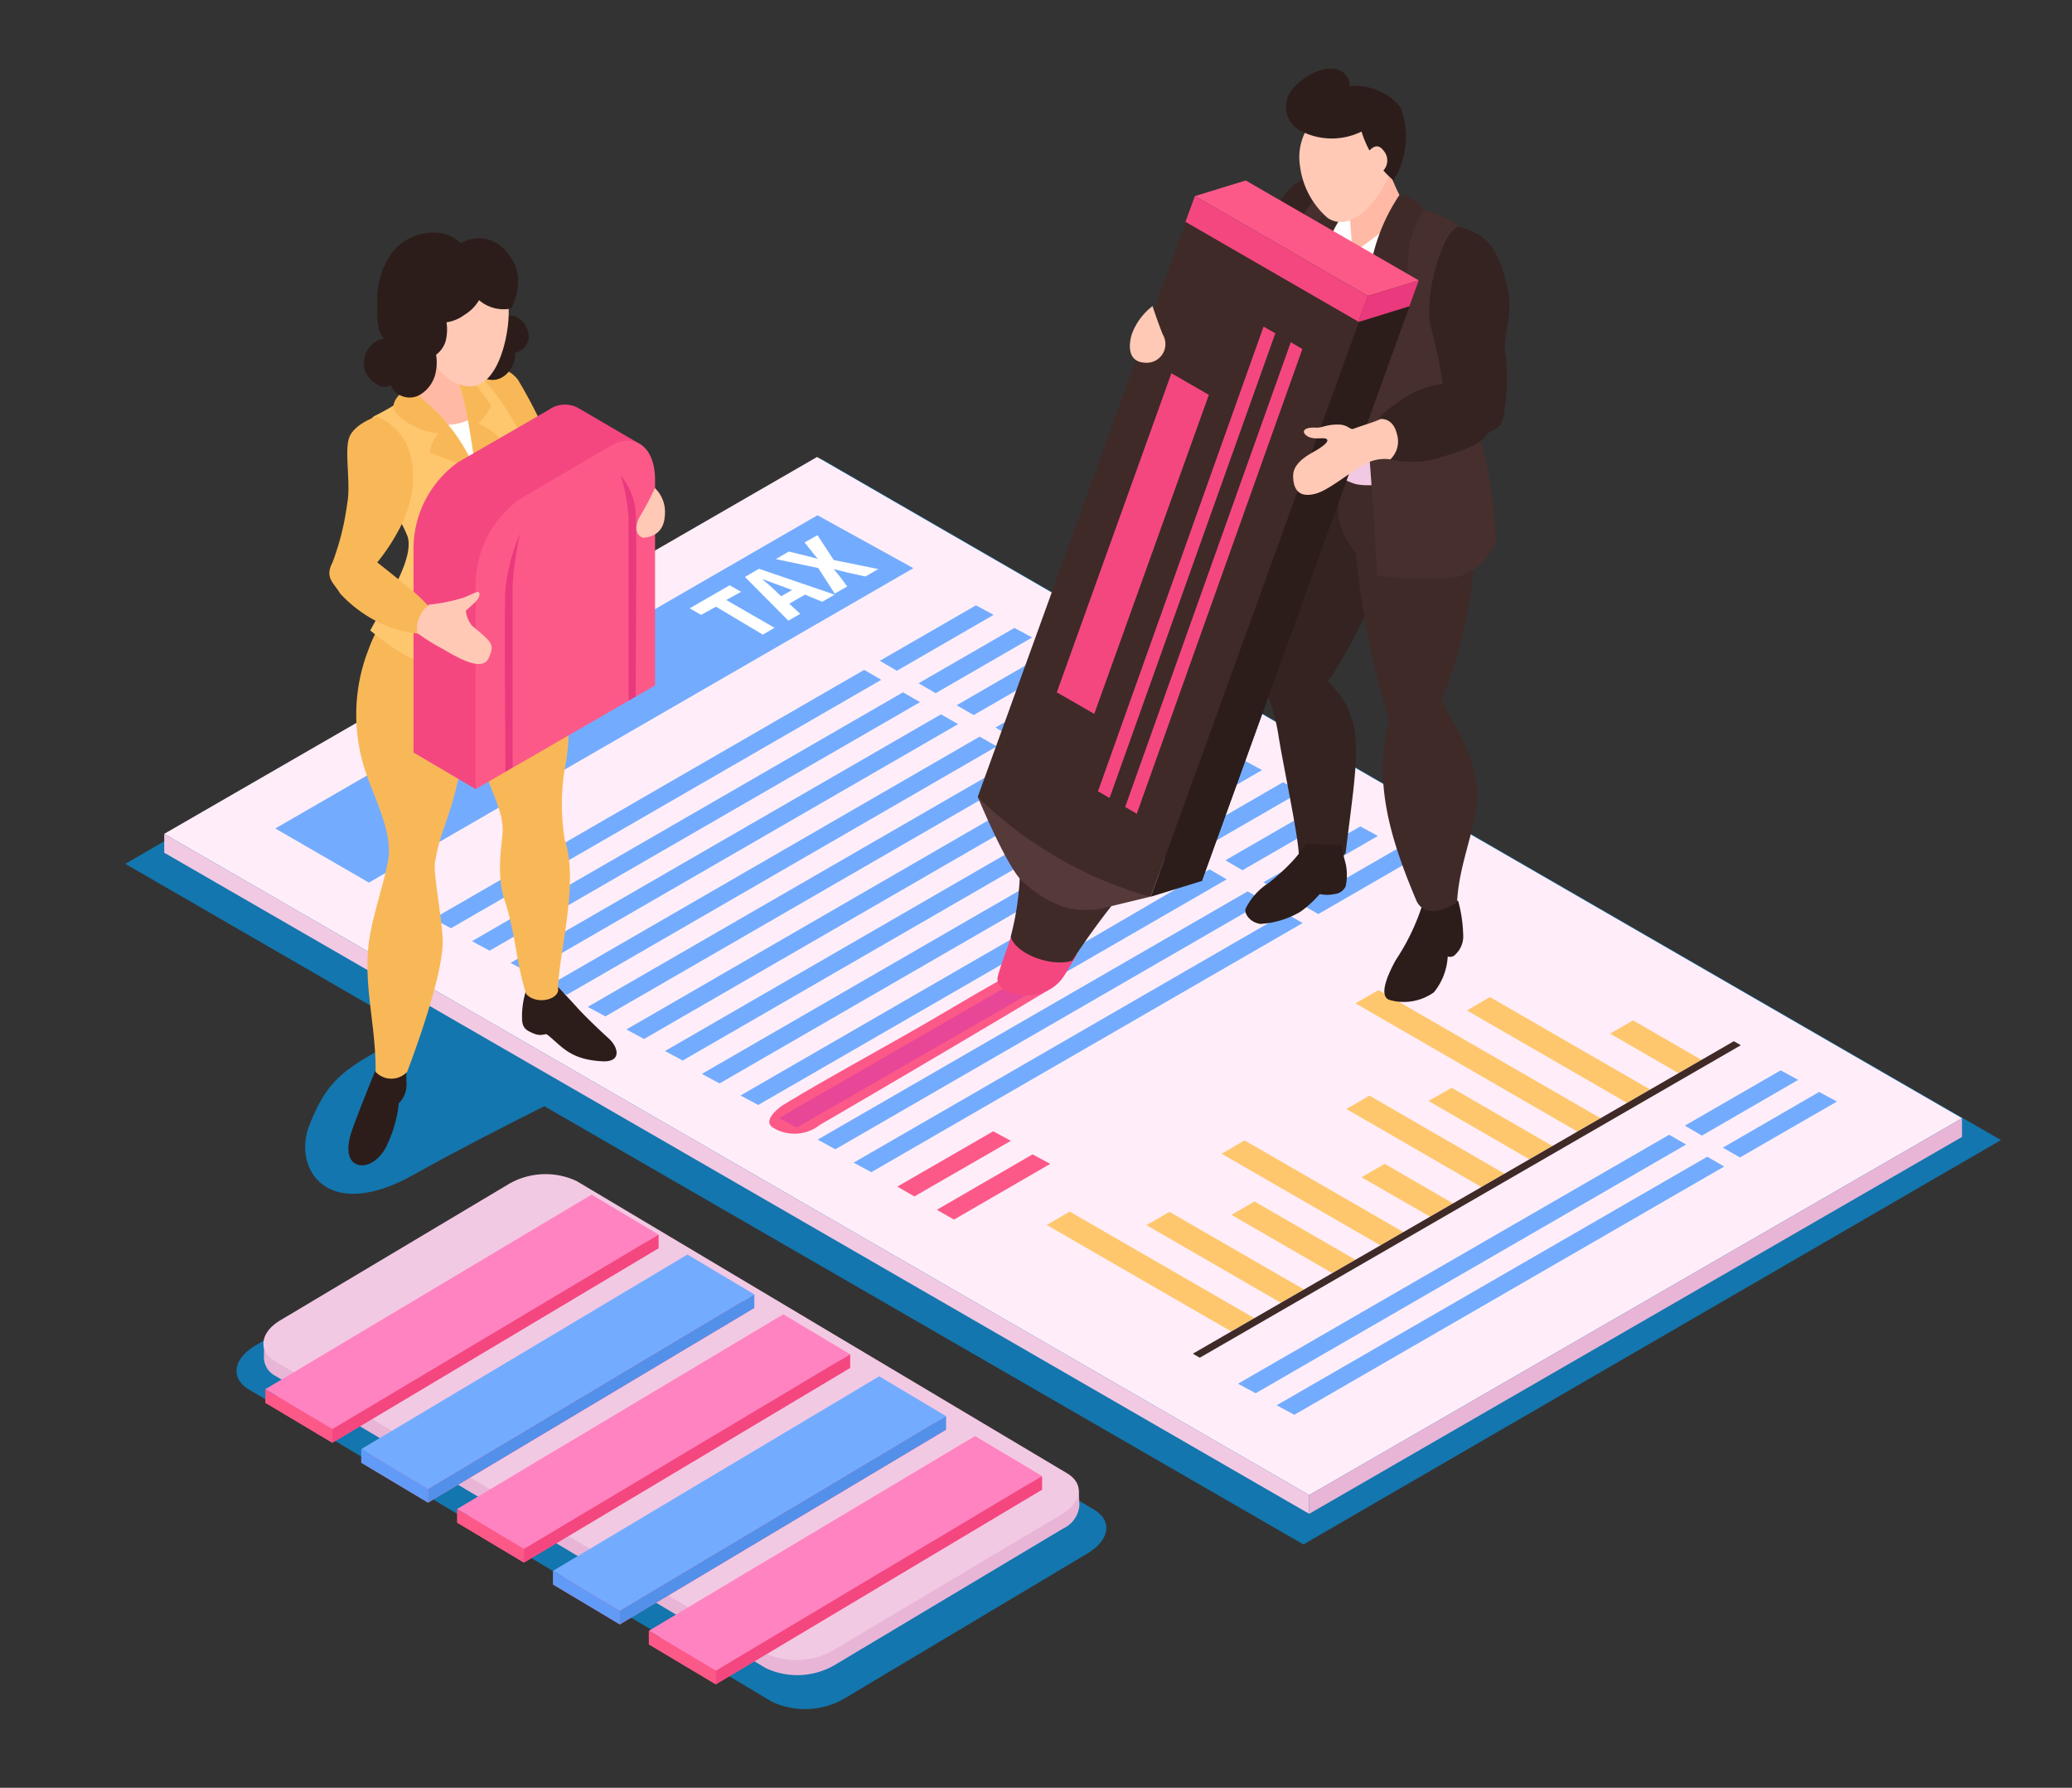 <svg id="Layer_1" data-name="Layer 1" xmlns="http://www.w3.org/2000/svg" viewBox="0 0 139.4 120.26"><rect x="0" y="0" width="139.4" height="120.26" fill="#333333" stroke="none"/><defs><style>.cls-1{fill:#0693e3;opacity:0.7;}.cls-2{fill:#e8b5d7;}.cls-3{fill:#f2c9e3;}.cls-4{fill:#fc5988;}.cls-5{fill:#ff83c1;}.cls-6{fill:#f44780;}.cls-7{fill:#73acff;}.cls-8{fill:#5390ea;}.cls-9{fill:#619bf7;}.cls-10{fill:#ffeef9;}.cls-11{fill:#fff;}.cls-12{fill:#e84697;}.cls-13{fill:#fec76e;}.cls-14{fill:#3f2a28;}.cls-15{fill:#2c1d1b;}.cls-16{fill:#352321;}.cls-17{fill:#ffb9a4;}.cls-18{fill:#472f2e;}.cls-19{fill:#ffc9b6;}.cls-20{fill:#353433;}.cls-21{fill:#ea397d;}.cls-22{fill:#563939;}.cls-23{fill:#f9b858;}</style></defs><path class="cls-1" d="M134.62,76.69,55.31,30.9,8.43,58.11,28,69.42c-5.12,2.37-6,3.37-7.17,6.22s1.05,6.71,7,3.38c2.71-1.52,6-3.21,8.79-4.61l51.07,29.48Z"/><path class="cls-1" d="M51.93,114.47l-35.18-21c-1.24-.74-1.09-2,.35-2.91l16.44-9.81a5.3,5.3,0,0,1,4.87-.21l35.18,21c1.25.74,1.09,2-.35,2.91L56.8,114.26A5.27,5.27,0,0,1,51.93,114.47Z"/><path class="cls-2" d="M72.58,100.26H72l-.17-.13-33-19.66a4.93,4.93,0,0,0-4.56.19L18.87,89.85a3.6,3.6,0,0,0-.55.42l-.56,0v1.15h0a1.42,1.42,0,0,0,.78,1.14l33,19.66a5,5,0,0,0,4.57-.19l15.4-9.2a1.89,1.89,0,0,0,1.11-1.57h0Z"/><path class="cls-3" d="M51.5,111.22l-33-19.66c-1.16-.7-1-1.92.33-2.73l15.41-9.19a4.93,4.93,0,0,1,4.56-.19l33,19.66c1.16.7,1,1.92-.33,2.73L56.07,111A5,5,0,0,1,51.5,111.22Z"/><polygon class="cls-4" points="70.11 100.2 48.16 113.3 43.65 110.61 65.6 97.51 70.11 100.2"/><polygon class="cls-5" points="70.11 99.29 48.16 112.39 43.65 109.7 65.6 96.6 70.11 99.29"/><polygon class="cls-6" points="70.11 99.29 70.11 100.2 48.16 113.3 48.16 112.39 70.11 99.29"/><polygon class="cls-4" points="43.65 109.7 43.65 110.61 48.16 113.3 48.16 112.39 43.65 109.7"/><polygon class="cls-4" points="63.65 96.17 41.7 109.27 37.2 106.58 59.15 93.48 63.65 96.17"/><polygon class="cls-7" points="63.65 95.26 41.7 108.36 37.2 105.67 59.15 92.58 63.65 95.26"/><polygon class="cls-8" points="63.65 95.26 63.65 96.17 41.7 109.27 41.7 108.36 63.65 95.26"/><polygon class="cls-9" points="37.2 105.67 37.2 106.58 41.7 109.27 41.7 108.36 37.2 105.67"/><polygon class="cls-4" points="57.2 92.01 35.25 105.11 30.75 102.42 52.7 89.32 57.2 92.01"/><polygon class="cls-5" points="57.2 91.1 35.25 104.2 30.75 101.51 52.7 88.41 57.2 91.1"/><polygon class="cls-6" points="57.2 91.1 57.2 92.01 35.25 105.11 35.25 104.2 57.2 91.1"/><polygon class="cls-4" points="30.75 101.51 30.75 102.42 35.25 105.11 35.25 104.2 30.75 101.51"/><polygon class="cls-4" points="50.75 87.98 28.8 101.08 24.3 98.39 46.25 85.3 50.75 87.98"/><polygon class="cls-7" points="50.75 87.07 28.8 100.17 24.3 97.48 46.25 84.39 50.75 87.07"/><polygon class="cls-8" points="50.75 87.07 50.75 87.98 28.8 101.08 28.8 100.17 50.75 87.07"/><polygon class="cls-9" points="24.3 97.48 24.3 98.39 28.8 101.08 28.8 100.17 24.3 97.48"/><polygon class="cls-4" points="44.31 83.96 22.36 97.05 17.85 94.36 39.8 81.27 44.31 83.96"/><polygon class="cls-5" points="44.31 83.05 22.36 96.14 17.85 93.45 39.8 80.36 44.31 83.05"/><polygon class="cls-6" points="44.31 83.05 44.31 83.96 22.36 97.05 22.36 96.14 44.31 83.05"/><polygon class="cls-4" points="17.85 93.45 17.85 94.36 22.36 97.05 22.36 96.14 17.85 93.45"/><polygon class="cls-10" points="132 75.22 88.08 100.57 11.05 56.09 54.97 30.74 132 75.22"/><polygon class="cls-3" points="11.05 56.09 11.05 57.36 88.08 101.83 88.08 100.57 11.05 56.09"/><polygon class="cls-2" points="132 75.22 132 76.48 88.08 101.83 88.08 100.57 132 75.22"/><polygon class="cls-7" points="61.45 38.22 24.82 59.37 18.52 55.73 55 34.66 61.45 38.22"/><path class="cls-11" d="M48.17,40.81l-1,.55-.77-.44,2.69-1.55.77.44-1,.55,3.25,1.87-.79.46Z"/><path class="cls-11" d="M50.12,38.81l.94-.55L56.15,40l-.83.48L54.16,40l-1.06.61.74.68-.8.46Zm2.43,1.3.74-.42-.45-.17c-.49-.17-1.06-.39-1.57-.58h0c.34.29.72.62,1,.9Z"/><path class="cls-11" d="M55.05,38.21l-2.85-.6.87-.51,1.06.26.9.23h0c-.17-.19-.31-.35-.42-.5l-.48-.6L55,36l1.09,1.67,3,.61-.87.5L57,38.51l-.92-.23,0,0c.17.18.29.35.43.51l.49.66-.84.48Z"/><path class="cls-4" d="M68.56,65.26c-1.66.84-3,1.66-5.93,3.37s-7.16,4-9.94,5.7c-.39.25-1.39,1.08-.69,1.52a2.76,2.76,0,0,0,3.17-.19c3-1.73,11.58-6.78,15.38-9.07C72.11,65.65,69.81,64.62,68.56,65.26Z"/><polygon class="cls-7" points="66.85 41.36 65.66 40.72 59.19 44.45 60.34 45.12 66.85 41.36"/><polygon class="cls-7" points="29.15 61.8 30.34 62.44 59.29 45.73 58.14 45.06 29.15 61.8"/><polygon class="cls-7" points="69.44 42.88 68.25 42.24 61.8 45.96 62.95 46.63 69.44 42.88"/><polygon class="cls-7" points="31.75 63.31 32.94 63.95 61.9 47.23 60.75 46.57 31.75 63.31"/><polygon class="cls-7" points="34.35 64.77 35.54 65.41 64.46 48.71 63.31 48.05 34.35 64.77"/><polygon class="cls-7" points="72.04 44.33 70.85 43.69 64.36 47.44 65.51 48.1 72.04 44.33"/><polygon class="cls-7" points="36.95 66.28 38.13 66.92 67.06 50.21 65.91 49.55 36.95 66.28"/><polygon class="cls-7" points="74.64 45.84 73.45 45.2 66.97 48.94 68.12 49.61 74.64 45.84"/><polygon class="cls-7" points="77.24 47.3 76.05 46.66 69.53 50.42 70.67 51.08 77.24 47.3"/><polygon class="cls-7" points="39.54 67.73 40.73 68.37 69.62 51.69 68.47 51.03 39.54 67.73"/><polygon class="cls-7" points="79.83 48.81 78.65 48.17 72.14 51.93 73.29 52.59 79.83 48.81"/><polygon class="cls-7" points="42.14 69.25 43.33 69.89 72.23 53.2 71.08 52.53 42.14 69.25"/><polygon class="cls-7" points="44.74 70.7 45.93 71.34 74.79 54.68 73.64 54.01 44.74 70.7"/><polygon class="cls-7" points="82.43 50.27 81.24 49.63 74.7 53.41 75.85 54.07 82.43 50.27"/><polygon class="cls-7" points="47.22 72.24 48.41 72.88 77.36 56.16 76.21 55.5 47.22 72.24"/><polygon class="cls-7" points="84.91 51.8 83.72 51.16 77.27 54.89 78.42 55.55 84.91 51.8"/><polygon class="cls-7" points="87.51 53.26 86.32 52.62 79.83 56.37 80.98 57.03 87.51 53.26"/><polygon class="cls-7" points="49.82 73.69 51.01 74.33 79.92 57.64 78.77 56.98 49.82 73.69"/><path class="cls-7" d="M70.23,66.25l12.3-7.1-1.15-.67-12,7Z"/><path class="cls-12" d="M69.13,65.56,52.41,75.21l1.19.64L70,66.4Z"/><polygon class="cls-7" points="90.11 54.77 88.92 54.13 82.44 57.87 83.59 58.54 90.11 54.77"/><polygon class="cls-7" points="92.7 56.23 91.52 55.59 85 59.35 86.15 60.02 92.7 56.23"/><polygon class="cls-7" points="55.01 76.66 56.2 77.31 85.09 60.62 83.94 59.96 55.01 76.66"/><polygon class="cls-7" points="95.13 57.77 93.94 57.13 87.54 60.82 88.69 61.49 95.13 57.77"/><polygon class="cls-7" points="57.43 78.21 58.62 78.85 87.64 62.09 86.49 61.43 57.43 78.21"/><polygon class="cls-7" points="120.98 72.64 119.8 72 113.35 75.72 114.5 76.39 120.98 72.64"/><polygon class="cls-7" points="83.29 93.08 84.48 93.72 113.44 76.99 112.3 76.33 83.29 93.08"/><polygon class="cls-7" points="85.89 94.53 87.08 95.17 116 78.47 114.86 77.81 85.89 94.53"/><polygon class="cls-7" points="123.58 74.1 122.39 73.45 115.91 77.2 117.06 77.86 123.58 74.1"/><polygon class="cls-13" points="84.39 88.67 82.83 89.56 70.42 82.4 71.97 81.5 84.39 88.67"/><polygon class="cls-13" points="87.73 86.74 86.18 87.64 77.13 82.41 78.68 81.52 87.73 86.74"/><polygon class="cls-13" points="91.19 84.74 89.64 85.64 82.85 81.72 84.4 80.82 91.19 84.74"/><polygon class="cls-13" points="94.42 82.88 92.87 83.77 82.19 77.61 83.73 76.71 94.42 82.88"/><polygon class="cls-13" points="97.76 80.95 96.21 81.84 91.6 79.19 93.16 78.29 97.76 80.95"/><polygon class="cls-13" points="101.22 78.95 99.67 79.85 90.58 74.6 92.13 73.7 101.22 78.95"/><polygon class="cls-13" points="104.45 77.09 102.89 77.98 96.11 74.06 97.66 73.17 104.45 77.09"/><polygon class="cls-13" points="107.68 75.22 106.13 76.12 91.19 67.49 92.74 66.6 107.68 75.22"/><polygon class="cls-13" points="111.02 73.29 109.47 74.19 98.69 67.97 100.24 67.07 111.02 73.29"/><polygon class="cls-13" points="114.48 71.3 112.93 72.19 108.32 69.53 109.87 68.64 114.48 71.3"/><polygon class="cls-14" points="116.65 70.04 80.25 91.06 80.72 91.33 117.12 70.31 116.65 70.04"/><polygon class="cls-4" points="68.01 76.74 66.82 76.1 60.37 79.82 61.52 80.48 68.01 76.74"/><polygon class="cls-4" points="70.66 78.29 69.47 77.65 63.03 81.38 64.18 82.04 70.66 78.29"/><path class="cls-15" d="M98.1,60.59a9.52,9.52,0,0,1,.34,2.28,1.66,1.66,0,0,1-.5,1.31.49.49,0,0,1-.54.16,4.17,4.17,0,0,1-.93,2.41,3.49,3.49,0,0,1-3,.51c-.67-.25-.23-1.48.44-2.69A14.76,14.76,0,0,0,95.65,61C97.27,60.75,98.1,60.59,98.1,60.59Z"/><path class="cls-16" d="M86,49.39c-.44-2.63-1-2.45-.95-4.89,0-1.2.43-3.94,1.3-9.63.45-3,1.15-3.45,2.08-5.31.1-.2,3.09,1.34,4.46,2.06a10.59,10.59,0,0,1,.79,5.68c-.2.94-3.29,7.33-4.36,8.51,2.66,2.62,2,5,1.21,11.57-.68.91-1.92.82-3.15.1C87.34,56.14,86.26,51.15,86,49.39Z"/><path class="cls-14" d="M91.21,37.19c-1.67-2-1.33-3.6-.53-6a60.28,60.28,0,0,1,7.09-.91c2.64,4.62,1.14,12.2-.78,16.73.9,2.19,1.6,2.38,2.27,5.27.58,2.5-1.09,5.3-1.23,8.41-1,.65-2.32,1-2.79-.23-1.64-3.91-2.9-7.83-1.78-12A57,57,0,0,1,91.21,37.19Z"/><path class="cls-16" d="M78.1,23.52a15.3,15.3,0,0,1,5.1-3.14s1-1.68,1.44-2.65a31.63,31.63,0,0,1,1.37-4,4.26,4.26,0,0,1,2.88-2.15.82.82,0,0,1,.94.19,2.57,2.57,0,0,1,.29,1.59c0,.81,0,1.62,0,2.43,0,1-1.53,3.32-1.81,3.74s-1.08,2.35-1.33,2.9a2.87,2.87,0,0,1-1.68,1.38C84.83,24,81,26,79,26.33,78.91,25.94,78.27,24.44,78.1,23.52Z"/><path class="cls-3" d="M89.83,12.87a5.74,5.74,0,0,1,3.63.12c-.06-.06,2.34,1.33,2.34,1.34,1.71.64,3.46,1.1,4.47,3.39.49,1.12-1.27,3.52-2,6.76a7.73,7.73,0,0,0,.18,4.5c.37.68,1.2,1.7-1.23,2.46-.71.23-4,1.5-5.93,1.14-.89-.16-5.17-2.53-3.86-3.44A.9.9,0,0,0,87.8,28a2.54,2.54,0,0,1-.43-1.77,7.55,7.55,0,0,0-.19-3.89C86,21,87,19.09,87.8,17,88.31,15.58,88.1,13.59,89.83,12.87Z"/><path class="cls-17" d="M90.24,12.49s0-.05,0-.07a5.09,5.09,0,0,0,3.19-1,14.24,14.24,0,0,0,1.29,2.72c-.38,0-1.12,1.06-1.74,2.15-.26.46-1.4,1.66-2.11,1.38-1.1-.43-.55-1.31-.58-2.54C90.26,14.23,90.24,13.36,90.24,12.49Z"/><path class="cls-6" d="M89.44,21.45a18.59,18.59,0,0,1,.68-2.52h0a7.31,7.31,0,0,0-.33-1.29l1.08-.42.64.76A2.66,2.66,0,0,1,90.72,19h0c0,1.11.06,3.13.09,5,0,2.93,0,5,0,5a6.69,6.69,0,0,1-1.39,1.43,7.11,7.11,0,0,1-.68-2S89.13,23.13,89.44,21.45Z"/><path class="cls-11" d="M95.56,14.13A14.43,14.43,0,0,0,93,15.54c-1,.84-1.49,1.06-2,1.55,0-.12-.18-2.4-.18-2.4s-.85.1-.84.12a2.81,2.81,0,0,0-.68,1.37,4.69,4.69,0,0,0,.15,2l1.41-.85,1,1.71a35,35,0,0,0,2.73-2.59A4.77,4.77,0,0,0,95.56,14.13Z"/><path class="cls-18" d="M90.11,12.86a2.59,2.59,0,0,0-2.41,1.68,17.52,17.52,0,0,0-1.39,6.85c0,2,.42,4.63.08,6.06-.29,1.23-1.92,5.76-1.92,5.76a5.92,5.92,0,0,0,.73,2.59,2,2,0,0,0,1.62.87s1-5.62,1.11-6.5.44-5.56.34-7a37.74,37.74,0,0,1,1-7,14.18,14.18,0,0,1,2.21-3.13Z"/><path class="cls-14" d="M90.44,14.32a8.42,8.42,0,0,0-1,1.79,21.79,21.79,0,0,0-.72,4.81c-.13,1.38-.42,2.76-.42,2.76a14,14,0,0,1-.62-2.52c-.09-1-.23-1.8-.23-1.8l.72-.55-.66-1.59s1.73-3.79,2.47-4S90.44,14.32,90.44,14.32Z"/><path class="cls-18" d="M94.79,13.66a16,16,0,0,0-2.68,6.49,42.75,42.75,0,0,0,0,10.33c.28,3.39.54,8.22.54,8.22a19,19,0,0,0,5.26.15,4,4,0,0,0,2.73-2.4,31.12,31.12,0,0,0-1.72-9.13c-.56-1.65-.2-5.22.47-7.27a6,6,0,0,0-1.21-4.77C97.48,14.52,95.77,14.2,94.79,13.66Z"/><path class="cls-14" d="M94.15,13.12a2.09,2.09,0,0,1,1.63,1,7.31,7.31,0,0,0-.93,2.24,11.53,11.53,0,0,0-.14,2.46l-1.34.59.78,1.38-2.31,3A20.92,20.92,0,0,1,92.41,17,12.58,12.58,0,0,1,94.15,13.12Z"/><path class="cls-19" d="M88.21,8.26a3.47,3.47,0,0,1,4.2-.62,2.15,2.15,0,0,1,.82.43c.83.74.74,2.06.49,3-.37,1.47-2.46,4.85-4.4,3.59a5.52,5.52,0,0,1-1.86-3.51A3.74,3.74,0,0,1,88.21,8.26Z"/><path class="cls-15" d="M86.87,6.1c.65-.87,2.29-1.91,3.38-1.3a1.09,1.09,0,0,1,.55,1A3.91,3.91,0,0,1,94.21,7.2a5.54,5.54,0,0,1-.46,4.94A7.17,7.17,0,0,1,91.6,8.85a4.53,4.53,0,0,1-4,0A1.83,1.83,0,0,1,86.87,6.1Z"/><path class="cls-19" d="M91.94,10.38s.59-1,1.13-.26a1,1,0,0,1-.38,1.61Z"/><path class="cls-15" d="M90.26,56.82a9.45,9.45,0,0,0,.27,1.26,3.55,3.55,0,0,1,0,1.55.92.92,0,0,1-.74.51,2.36,2.36,0,0,1-1,0,7.57,7.57,0,0,1-1.27,1.17,5.93,5.93,0,0,1-2.73.84c-.69-.11-1.06-.65-1-1a4.29,4.29,0,0,1,1.54-1.74A13.57,13.57,0,0,0,87,57.88a8.32,8.32,0,0,0,.85-1.11Z"/><polygon class="cls-15" points="80.86 59.26 69.22 52.54 83.18 13.88 94.82 20.6 80.86 59.26"/><polygon class="cls-15" points="91.39 21.66 94.82 20.6 80.86 59.26 77.42 60.32 91.39 21.66"/><polygon class="cls-20" points="83.18 13.88 79.75 14.94 91.39 21.66 94.82 20.6 83.18 13.88"/><polygon class="cls-4" points="83.81 12.14 80.39 13.19 92.03 19.91 95.45 18.86 83.81 12.14"/><polygon class="cls-6" points="91.39 21.66 79.75 14.94 80.39 13.19 92.03 19.91 91.39 21.66"/><polygon class="cls-21" points="95.45 18.86 92.03 19.91 91.39 21.66 94.82 20.6 95.45 18.86"/><path class="cls-6" d="M72.15,63.75c-.64-.13-3.73-1.28-4.14-.72-.38,1.17-.63,1.74-.87,2.61-.32,1.17,1.89,1.58,3,1.14,1.33-.52,1.47-1.25,2.25-2.45A.43.43,0,0,0,72.15,63.75Z"/><path class="cls-14" d="M68.62,58.7A19,19,0,0,1,68,63c.31,1.17,2.77,2.08,4.14,1.62a50.29,50.29,0,0,1,3.16-4.33A45,45,0,0,0,68.62,58.7Z"/><path class="cls-22" d="M74,61.14l3.39-.82L65.78,53.6s1.83,4.43,2.9,5.58a8.27,8.27,0,0,0,2.69,1.76A5.47,5.47,0,0,0,74,61.14Z"/><path class="cls-14" d="M77.42,60.32a26.12,26.12,0,0,1-6.73-2.91,25.86,25.86,0,0,1-4.91-3.81l14-38.66,11.64,6.72Z"/><polygon class="cls-6" points="85.8 22.42 74.65 53.68 73.87 53.23 85.01 21.97 85.8 22.42"/><polygon class="cls-6" points="87.62 23.48 76.48 54.74 75.7 54.28 86.84 23.02 87.62 23.48"/><polygon class="cls-6" points="81.33 26.56 73.62 48.02 71.1 46.57 78.81 25.11 81.33 26.56"/><path class="cls-16" d="M98.13,15.24c1.54.49,2.45.91,3.17,3.61.68,2.54-.27,3.43,0,5.11a11.81,11.81,0,0,1-.06,3.35c-.06,1.31-.43,1.44-1,1.75s0,.73-3.28,1.69a6,6,0,0,1-3.43.13l-.67-2.69s-.4-.05,1.2-1.13a6.2,6.2,0,0,1,3-1.24A32.09,32.09,0,0,0,96.27,22C95.74,20.15,97,15.55,98.13,15.24Z"/><path class="cls-19" d="M92.87,28.19s.84-.13,1.11,1a1.67,1.67,0,0,1-.44,1.71,2.75,2.75,0,0,0-1.56.24c-1.1.56-2.47,1.76-3.4,2.05C87.24,33.58,87,32.73,87,32s.72-1.24,1.35-1.59,1.1-.71.91-.87-.88.09-1.32-.21-.2-.62.63-.56c.43,0,.66-.22,1.47-.21.64,0,.78.36,1,.29C91.77,28.58,92.47,28.39,92.87,28.19Z"/><path class="cls-19" d="M77.54,20.59a4.2,4.2,0,0,0-1.4,1.91c-.2.67-.31,1.85.91,1.9a1.26,1.26,0,0,0,1.18-1.9C77.91,21.72,77.54,20.59,77.54,20.59Z"/><path class="cls-15" d="M23.63,76.19c.27-.82,1.23-3.23,1.59-4.09.21-.51,2.12-.76,2.12-.69,0,.26,0,1,0,1.32a1.8,1.8,0,0,1-.51,1.49,8.47,8.47,0,0,1-.71,2.62c-.47,1.15-1.35,1.68-2,1.52S23.24,77.42,23.63,76.19Z"/><path class="cls-15" d="M37.56,66.4c.45.49.94,1,1.4,1.52.62.65,1.34,1.34,2,1.94s.88,1.61-.46,1.53c-2.17-.12-2.68-1-3.68-1.79-.14-.11-.37.15-.92-.08s-.78-.39-.78-1.08a5.66,5.66,0,0,1,.27-1.8l0,0C35.28,66.49,37,65.75,37.56,66.4Z"/><path class="cls-23" d="M38,56.51a15,15,0,0,1,.07-5.23c.53-2.92-.06-7.48-1.21-9.6A9.07,9.07,0,0,0,35,39.27c-1.86,1.52-8.28,1.26-8.33,1.31a9.19,9.19,0,0,0-1.87,3.09,12.06,12.06,0,0,0-.08,8.6c.47,1.35,1.71,3.81,1.4,5.55-.28,1.58-1,3.62-1.25,5.22-.51,2.95.44,5.92.4,9.06a1.45,1.45,0,0,0,2.12,0s2.24-5.77,2.39-8.49c.07-1.25-.64-4.81-.52-5.56.34-2.08.81-2.55,1.42-5,.67-2.64,1-4.7,1-4.73.63,4,2.1,5.53,2.14,7.5,0,.73-.49,2.91.14,4.77.75,2.27.75,4.16,1.44,6.27.62.71,2.05.44,2.15-.23C37.52,64.33,39,59.48,38,56.51Z"/><path class="cls-17" d="M27.63,27.82a3.47,3.47,0,0,0,1.55.93c.7.19,2.2,2.49,2.67,1.81a14.34,14.34,0,0,0,.43-2.33,4.43,4.43,0,0,1-.7-1.43c0-.3-.36-.58-.31-.89s.17-.86.21-1.29a7.86,7.86,0,0,0-1.89-1c-.4-.09-.94-1.2-1.31-1.4a7,7,0,0,1-.17,2.84,3.47,3.47,0,0,1-.67,1.55C27.6,26.68,27.46,27.66,27.63,27.82Z"/><path class="cls-11" d="M35.92,40.29c-.63-1.23-1.77-1.87-2.15-3.23a7.8,7.8,0,0,1,.45-4.29.24.24,0,0,0-.22-.3c-2.54-.1-4.79.92-7.2,1.54l0,0-.13-.1c-.07,0-.17,0-.12.12a6.22,6.22,0,0,1,1.42,2.87c-.05,1.52-2.4,4.69-2.56,5.39,1.08,1.2,4.11,2.09,6.72,1.2C34,43,35.92,41.62,35.92,40.29Z"/><path class="cls-23" d="M37.08,30a32.88,32.88,0,0,0-2.23-4.45c-1-1.34-3.37-.95-3.37-.95l1.35,5.91a33.42,33.42,0,0,1,2.66,3A12,12,0,0,0,37.08,30Z"/><path class="cls-11" d="M32,28a3.74,3.74,0,0,1-2.74.51c-1.68-.3,1,4.67,2.37,4S32,28,32,28Z"/><path class="cls-13" d="M34.48,28.23a15.13,15.13,0,0,0-2-2.77c0-.06-1.37.47-1.66.11a10.94,10.94,0,0,0,.66,2A8.31,8.31,0,0,1,32,31.62c-1.43-1.64-4.17-4.73-4.53-5A15.8,15.8,0,0,1,25.16,28a1.26,1.26,0,0,0-.45.86c0,.54.22,3.44.84,4.45a7.65,7.65,0,0,1,1.89,2.83c.39,1.57-1.45,4.25-2.53,6.27C26,43.28,28.11,45,30.32,45a8,8,0,0,0,2.18-.33,13.44,13.44,0,0,1,.33-2.88c.39.77,1,1.5,1.39,2.23a13.87,13.87,0,0,0,3.48-2.34c-.73-1.39-2.22-3.07-2.85-5.54-.44-1.7.61-4.2.69-4.83C35.72,30,34.86,28.93,34.48,28.23Z"/><path class="cls-23" d="M31.41,25.17a20.51,20.51,0,0,1,1.65,2.14,5.55,5.55,0,0,1-.86,1.18,4.4,4.4,0,0,1,1.36.92L32,31.62s-.44-3.26-.78-4.63a14.59,14.59,0,0,0-.53-1.82A2.62,2.62,0,0,1,31.41,25.17Z"/><path class="cls-23" d="M27.54,26.09a22.93,22.93,0,0,1,2.06,1.84A12.82,12.82,0,0,1,32,31.62l-3.1-1.17a3.05,3.05,0,0,1,.57-1.3c-1,0-3.13-1.09-3-1.87S27.54,26.09,27.54,26.09Z"/><path class="cls-15" d="M35,21.48c-.29-.24-.91-.43-1.14,0v0a5.53,5.53,0,0,0-2.13,1.93,1.68,1.68,0,0,0,.79,2c1.25.6,2.25-.75,2.12-1.69h.07a1.21,1.21,0,0,0,.87-1A1.61,1.61,0,0,0,35,21.48Z"/><path class="cls-19" d="M34.22,20.9a4.4,4.4,0,0,0-1-3,4.25,4.25,0,0,0-3.06-.7c-1.54.1-2.62,1.8-2.35,3.76s1.46,4.61,3.49,5C33.51,26.38,34.28,22.42,34.22,20.9Z"/><path class="cls-19" d="M29.64,21.59s-.65-1.06-1.12-.4,0,2,.56,1.95S29.64,21.59,29.64,21.59Z"/><path class="cls-9" d="M30,39l.43,1.17s-.81.38-1.47.65a7.15,7.15,0,0,1-1.89.51l-.22-1A31.43,31.43,0,0,0,30,39Z"/><path class="cls-15" d="M34.12,17A2.35,2.35,0,0,0,31,16.37c-1.12-1.18-3.37-.85-4.51.48a5.43,5.43,0,0,0-1.11,3.55c0,.66-.08,1.85.47,2.38a1.45,1.45,0,0,0-1,.59,1.71,1.71,0,0,0-.3,1.53c.18.64,1.13,1.43,1.73,1a1.39,1.39,0,0,0,2,.64,2.25,2.25,0,0,0,1-1.35,3.26,3.26,0,0,0,.06-1.33,1.78,1.78,0,0,0,.62-.84,3.14,3.14,0,0,0,.08-1.34,2.64,2.64,0,0,0,1.19-.49,2.84,2.84,0,0,0,1-1,2.53,2.53,0,0,0,2.17.56C35,19.5,35.11,18.12,34.12,17Z"/><path class="cls-11" d="M32,32.48a.34.34,0,0,0,.32.35.34.34,0,0,0,.3-.37.35.35,0,0,0-.33-.36A.34.34,0,0,0,32,32.48Z"/><path class="cls-11" d="M32,36.23a.34.34,0,0,0,.33.35.34.34,0,0,0,.3-.37.34.34,0,0,0-.33-.35A.34.34,0,0,0,32,36.23Z"/><path class="cls-11" d="M32.42,40.16a.35.35,0,0,0,.33.35.36.36,0,0,0,0-.72A.34.34,0,0,0,32.42,40.16Z"/><path class="cls-9" d="M35.51,37.94a7.86,7.86,0,0,1-1.11-.12,8.43,8.43,0,0,0,.35,1.06H36Z"/><path class="cls-6" d="M43,29.84l-4.07-2.38h0a1.87,1.87,0,0,0-2,.1l-6.11,3.53a7.17,7.17,0,0,0-3,5.7V50.62L32,53.08,34,49l5.82-5.37L41,32.86Z"/><path class="cls-4" d="M32,53.08V39.25a7.17,7.17,0,0,1,3-5.7L41.07,30c1.64-.95,3,.07,3,2.26V46.11Z"/><path class="cls-21" d="M42.29,47.13V34.89A12.24,12.24,0,0,0,41.77,32a4.38,4.38,0,0,1,1,2.55c.08,1.33,0,9.87,0,12.3Z"/><path class="cls-21" d="M34.49,51.61V39.37A21.78,21.78,0,0,1,35,35.86a13.19,13.19,0,0,0-1,3.75c-.08,1.42,0,9.89,0,12.3Z"/><path class="cls-19" d="M44.06,32.83a2.22,2.22,0,0,1,.68,1.59c0,.71-.17,1.6-1.39,1.75-.39,0-.84-.54-.25-1.51A18.88,18.88,0,0,0,44.06,32.83Z"/><path class="cls-23" d="M25.37,28s-1.52.49-1.87,1.42.12,3.12-.14,4.44a17.51,17.51,0,0,1-1,4c-.52,1,.08,1.32.53,2.07A8.86,8.86,0,0,0,25.77,42a8.17,8.17,0,0,0,2.64.65,1.38,1.38,0,0,1,.79-1.41,9,9,0,0,0-1.82-1.79c-.67-.58-2-1.62-2-1.62a13,13,0,0,0,1.35-2,8.46,8.46,0,0,0,1.06-3.23C27.87,30.79,27.49,29,25.37,28Z"/><path class="cls-19" d="M28.88,40.67a11.43,11.43,0,0,0,2.31-.47c.81-.31,1-.52,1.06-.29s-.16.47-.31.62c-.4.39-.6.55-.6.55a1.93,1.93,0,0,0,.41,1c1.36,1.15,1.55,1.24,1.13,2.18-.48,1.1-2.59-.35-3.23-.68a13.41,13.41,0,0,1-1.58-1A2.06,2.06,0,0,1,28.88,40.67Z"/></svg>